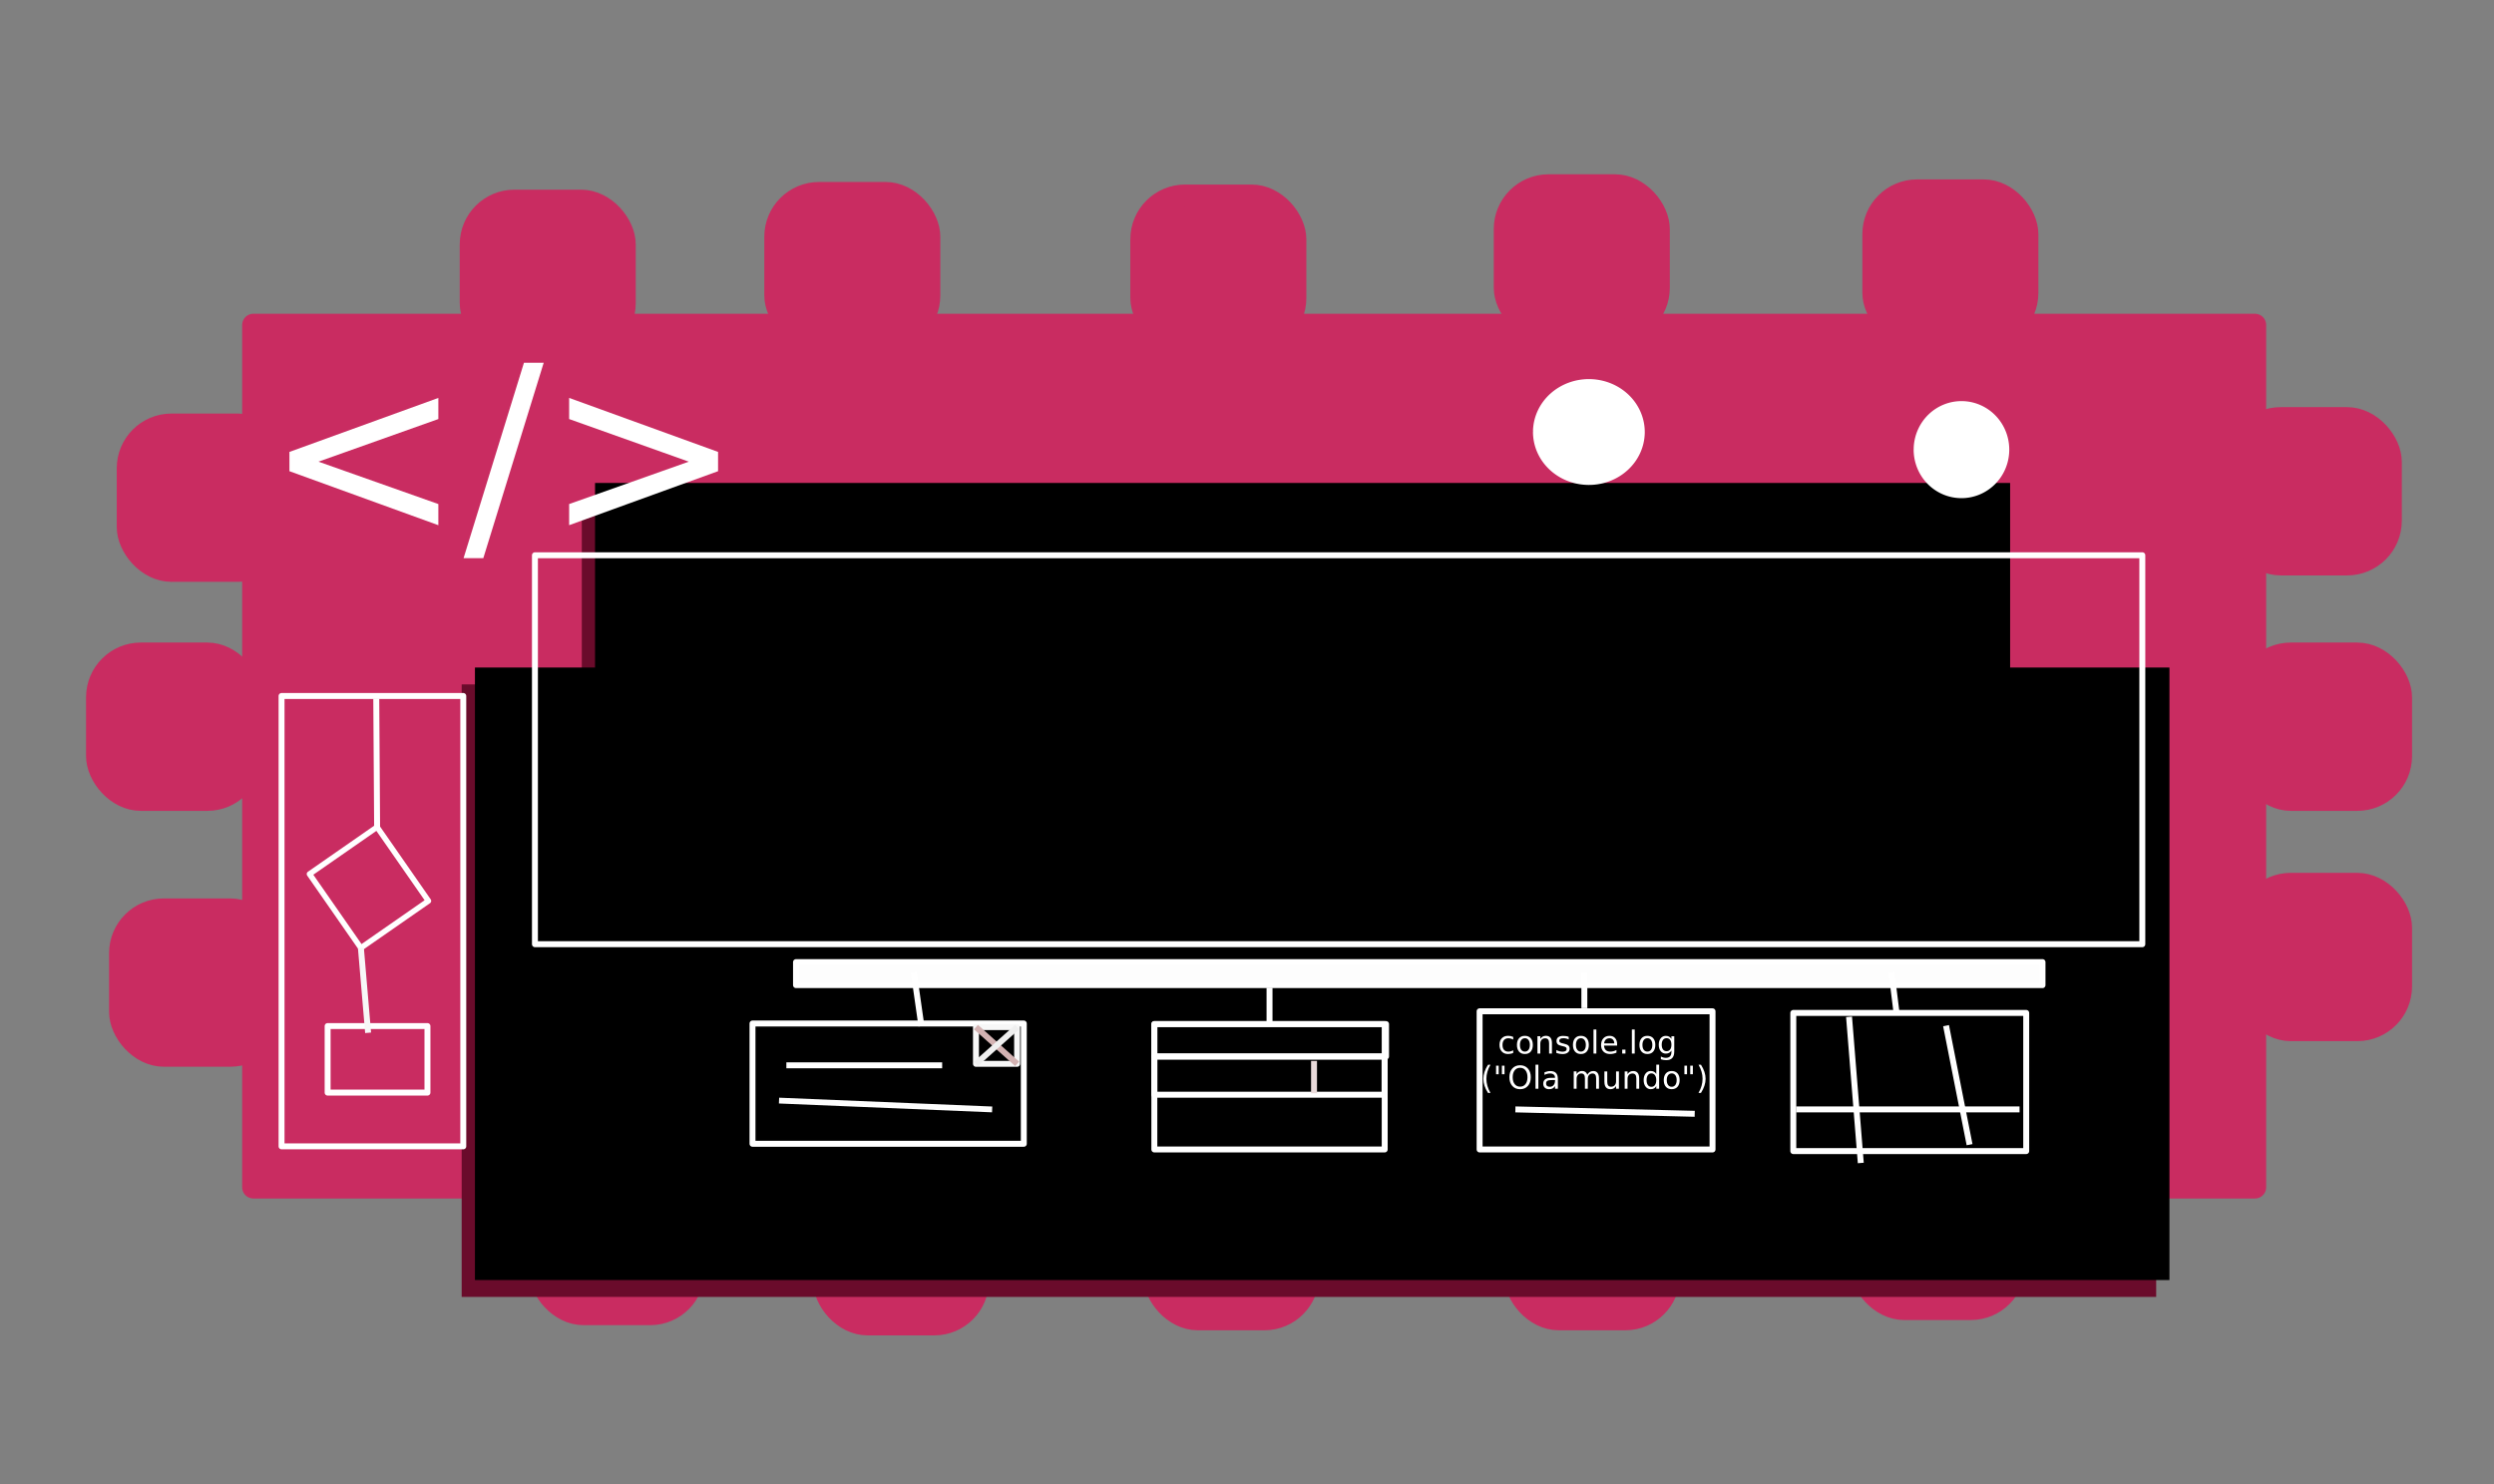 <?xml version="1.0" encoding="UTF-8" standalone="no"?>
<!-- Created with Inkscape (http://www.inkscape.org/) -->

<svg
   xmlns:dc="http://purl.org/dc/elements/1.1/"
   xmlns:cc="http://creativecommons.org/ns#"
   xmlns:rdf="http://www.w3.org/1999/02/22-rdf-syntax-ns#"
   xmlns:svg="http://www.w3.org/2000/svg"
   xmlns="http://www.w3.org/2000/svg"
   xmlns:sodipodi="http://sodipodi.sourceforge.net/DTD/sodipodi-0.dtd"
   xmlns:inkscape="http://www.inkscape.org/namespaces/inkscape"
   width="420"
   height="250"
   viewBox="0 0 111.125 66.146"
   version="1.1"
   id="svg8"
   inkscape:version="0.92.3 (2405546, 2018-03-11)"
   sodipodi:docname="btnGames.svg">
  <rect x="0" y="0" width="111.125" height="66.146" fill="#808080" stroke="none"/>
  <defs
     id="defs2" />
  <sodipodi:namedview
     id="base"
     pagecolor="#ffffff"
     bordercolor="#666666"
     borderopacity="1.0"
     inkscape:pageopacity="0.0"
     inkscape:pageshadow="2"
     inkscape:zoom="4.04"
     inkscape:cx="195.01657"
     inkscape:cy="92.963908"
     inkscape:document-units="mm"
     inkscape:current-layer="layer1"
     showgrid="false"
     units="px"
     inkscape:pagecheckerboard="true"
     width="280px"
     showguides="true"
     inkscape:window-width="1600"
     inkscape:window-height="842"
     inkscape:window-x="0"
     inkscape:window-y="0"
     inkscape:window-maximized="1" />
  <g
     inkscape:label="Camada 1"
     inkscape:groupmode="layer"
     id="layer1"
     transform="translate(0,-230.854)">
    <rect
       style="fill:#c92c61;fill-opacity:1;stroke:#c92c61;stroke-width:1;stroke-linecap:round;stroke-linejoin:round;stroke-miterlimit:4;stroke-dasharray:none;stroke-opacity:1"
       id="rect1101"
       width="89.183"
       height="38.433"
       x="11.29"
       y="245.338" />
    <rect
       style="fill:#c92c61;fill-opacity:1;stroke:#c92c61;stroke-width:1;stroke-linecap:round;stroke-linejoin:round;stroke-miterlimit:4;stroke-dasharray:none;stroke-opacity:1"
       id="rect1103"
       width="6.843"
       height="6.501"
       x="5.702"
       y="249.786"
       ry="1.939" />
    <rect
       style="fill:#c92c61;fill-opacity:1;stroke:#c92c61;stroke-width:1;stroke-linecap:round;stroke-linejoin:round;stroke-miterlimit:4;stroke-dasharray:none;stroke-opacity:1"
       id="rect1103-7"
       width="6.843"
       height="6.501"
       x="4.334"
       y="259.993"
       ry="1.939" />
    <rect
       style="fill:#c92c61;fill-opacity:1;stroke:#c92c61;stroke-width:1;stroke-linecap:round;stroke-linejoin:round;stroke-miterlimit:4;stroke-dasharray:none;stroke-opacity:1"
       id="rect1103-9"
       width="6.843"
       height="6.501"
       x="5.36"
       y="271.397"
       ry="1.939" />
    <rect
       style="fill:#c92c61;fill-opacity:1;stroke:#c92c61;stroke-width:1;stroke-linecap:round;stroke-linejoin:round;stroke-miterlimit:4;stroke-dasharray:none;stroke-opacity:1"
       id="rect1103-0"
       width="6.843"
       height="6.501"
       x="24.063"
       y="282.916"
       ry="1.939" />
    <rect
       style="fill:#c92c61;fill-opacity:1;stroke:#c92c61;stroke-width:1;stroke-linecap:round;stroke-linejoin:round;stroke-miterlimit:4;stroke-dasharray:none;stroke-opacity:1"
       id="rect1103-02"
       width="6.843"
       height="6.501"
       x="36.722"
       y="283.372"
       ry="1.939" />
    <rect
       style="fill:#c92c61;fill-opacity:1;stroke:#c92c61;stroke-width:1;stroke-linecap:round;stroke-linejoin:round;stroke-miterlimit:4;stroke-dasharray:none;stroke-opacity:1"
       id="rect1103-2"
       width="6.843"
       height="6.501"
       x="51.434"
       y="283.144"
       ry="1.939" />
    <rect
       style="fill:#c92c61;fill-opacity:1;stroke:#c92c61;stroke-width:1;stroke-linecap:round;stroke-linejoin:round;stroke-miterlimit:4;stroke-dasharray:none;stroke-opacity:1"
       id="rect1103-6"
       width="6.843"
       height="6.501"
       x="67.514"
       y="283.144"
       ry="1.939" />
    <rect
       style="fill:#c92c61;fill-opacity:1;stroke:#c92c61;stroke-width:1;stroke-linecap:round;stroke-linejoin:round;stroke-miterlimit:4;stroke-dasharray:none;stroke-opacity:1"
       id="rect1103-90"
       width="6.843"
       height="6.501"
       x="82.91"
       y="282.687"
       ry="1.939" />
    <rect
       style="fill:#c92c61;fill-opacity:1;stroke:#c92c61;stroke-width:1;stroke-linecap:round;stroke-linejoin:round;stroke-miterlimit:4;stroke-dasharray:none;stroke-opacity:1"
       id="rect1103-3"
       width="6.843"
       height="6.501"
       x="100.131"
       y="270.257"
       ry="1.939" />
    <rect
       style="fill:#c92c61;fill-opacity:1;stroke:#c92c61;stroke-width:1;stroke-linecap:round;stroke-linejoin:round;stroke-miterlimit:4;stroke-dasharray:none;stroke-opacity:1"
       id="rect1103-5"
       width="6.843"
       height="6.501"
       x="100.131"
       y="259.993"
       ry="1.939" />
    <rect
       style="fill:#c92c61;fill-opacity:1;stroke:#c92c61;stroke-width:1;stroke-linecap:round;stroke-linejoin:round;stroke-miterlimit:4;stroke-dasharray:none;stroke-opacity:1"
       id="rect1103-58"
       width="6.843"
       height="6.501"
       x="99.675"
       y="249.5"
       ry="1.939" />
    <rect
       style="fill:#c92c61;fill-opacity:1;stroke:#c92c61;stroke-width:1;stroke-linecap:round;stroke-linejoin:round;stroke-miterlimit:4;stroke-dasharray:none;stroke-opacity:1"
       id="rect1103-71"
       width="6.843"
       height="6.501"
       x="20.984"
       y="239.807"
       ry="1.939" />
    <rect
       style="fill:#c92c61;fill-opacity:1;stroke:#c92c61;stroke-width:1;stroke-linecap:round;stroke-linejoin:round;stroke-miterlimit:4;stroke-dasharray:none;stroke-opacity:1"
       id="rect1103-70"
       width="6.843"
       height="6.501"
       x="34.555"
       y="239.465"
       ry="1.939" />
    <rect
       style="fill:#c92c61;fill-opacity:1;stroke:#c92c61;stroke-width:1;stroke-linecap:round;stroke-linejoin:round;stroke-miterlimit:4;stroke-dasharray:none;stroke-opacity:1"
       id="rect1103-60"
       width="6.843"
       height="6.501"
       x="50.864"
       y="239.579"
       ry="1.939" />
    <rect
       style="fill:#c92c61;fill-opacity:1;stroke:#c92c61;stroke-width:1;stroke-linecap:round;stroke-linejoin:round;stroke-miterlimit:4;stroke-dasharray:none;stroke-opacity:1"
       id="rect1103-4"
       width="6.843"
       height="6.501"
       x="67.058"
       y="239.122"
       ry="1.939" />
    <rect
       style="fill:#c92c61;fill-opacity:1;stroke:#c92c61;stroke-width:1;stroke-linecap:round;stroke-linejoin:round;stroke-miterlimit:4;stroke-dasharray:none;stroke-opacity:1"
       id="rect1103-1"
       width="6.843"
       height="6.501"
       x="83.481"
       y="239.35"
       ry="1.939" />
    <flowRoot
       xml:space="preserve"
       id="flowRoot1206"
       style="font-style:normal;font-weight:bold;font-size:40px;line-height:1.25;font-family:'Fira Code';letter-spacing:0px;word-spacing:-32.23px;fill:#6a0b2b;fill-opacity:1;stroke:none;-inkscape-font-specification:'Fira Code Bold';font-stretch:normal;font-variant:normal;"
       transform="matrix(0.265,0,0,0.265,3.878,228.459)"><flowRegion
         id="flowRegion1208"
         style="-inkscape-font-specification:'Fira Code Bold';font-family:'Fira Code';font-weight:bold;font-style:normal;font-stretch:normal;font-variant:normal;fill:#6a0b2b;fill-opacity:1;"><rect
           id="rect1210"
           width="237.931"
           height="48.276"
           x="83.19"
           y="93.103"
           style="-inkscape-font-specification:'Fira Code Bold';font-family:'Fira Code';font-weight:bold;font-style:normal;font-stretch:normal;font-variant:normal;fill:#6a0b2b;fill-opacity:1;" /></flowRegion><flowPara
         style="font-style:normal;font-variant:normal;font-weight:bold;font-stretch:normal;font-size:26.667px;line-height:0;font-family:'Fira Code';-inkscape-font-specification:'Fira Code Bold';text-align:center;word-spacing:0px;text-anchor:middle;fill:#6a0b2b;fill-opacity:1;"
         id="flowPara1214">Programação &amp;</flowPara></flowRoot>    <flowRoot
       xml:space="preserve"
       id="flowRoot1218"
       style="font-style:normal;font-weight:bold;font-size:40px;line-height:1.25;font-family:'Fira Code';letter-spacing:0px;word-spacing:-32.23px;fill:#6a0b2b;fill-opacity:1;stroke:none;-inkscape-font-specification:'Fira Code Bold';font-stretch:normal;font-variant:normal;"
       transform="matrix(0.265,0,0,0.265,-6.843,227.205)"><flowRegion
         id="flowRegion1220"
         style="-inkscape-font-specification:'Fira Code Bold';font-family:'Fira Code';font-weight:bold;font-style:normal;font-stretch:normal;font-variant:normal;fill:#6a0b2b;fill-opacity:1;"><rect
           id="rect1222"
           width="284.914"
           height="103.017"
           x="103.448"
           y="128.879"
           style="-inkscape-font-specification:'Fira Code Bold';font-family:'Fira Code';font-weight:bold;font-style:normal;font-stretch:normal;font-variant:normal;fill:#6a0b2b;fill-opacity:1;" /></flowRegion><flowPara
         id="flowPara1224"
         style="font-style:normal;font-variant:normal;font-weight:bold;font-stretch:normal;font-size:26.667px;font-family:'Fira Code';-inkscape-font-specification:'Fira Code Bold';text-align:center;text-anchor:middle;fill:#6a0b2b;fill-opacity:1;">Desenvolvimento</flowPara></flowRoot>    <flowRoot
       xml:space="preserve"
       id="flowRoot1206-8"
       style="font-style:normal;font-variant:normal;font-weight:bold;font-stretch:normal;font-size:40px;line-height:1.25;font-family:'Fira Code';-inkscape-font-specification:'Fira Code Bold';letter-spacing:0px;word-spacing:-32.23px;fill:#000000;fill-opacity:1;stroke:none"
       transform="matrix(0.265,0,0,0.265,4.468,227.707)"><flowRegion
         id="flowRegion1208-6"
         style="font-style:normal;font-variant:normal;font-weight:bold;font-stretch:normal;font-family:'Fira Code';-inkscape-font-specification:'Fira Code Bold'"><rect
           id="rect1210-4"
           width="237.931"
           height="48.276"
           x="83.19"
           y="93.103"
           style="font-style:normal;font-variant:normal;font-weight:bold;font-stretch:normal;font-family:'Fira Code';-inkscape-font-specification:'Fira Code Bold'" /></flowRegion><flowPara
         style="font-style:normal;font-variant:normal;font-weight:bold;font-stretch:normal;font-size:26.667px;line-height:0;font-family:'Fira Code';-inkscape-font-specification:'Fira Code Bold';text-align:center;word-spacing:0px;text-anchor:middle;fill:#ffffff"
         id="flowPara1214-3">Programação &amp;</flowPara></flowRoot>    <flowRoot
       xml:space="preserve"
       id="flowRoot1218-4"
       style="font-style:normal;font-variant:normal;font-weight:bold;font-stretch:normal;font-size:40px;line-height:1.25;font-family:'Fira Code';-inkscape-font-specification:'Fira Code Bold';letter-spacing:0px;word-spacing:-32.23px;fill:#000000;fill-opacity:1;stroke:none"
       transform="matrix(0.265,0,0,0.265,-6.252,226.453)"><flowRegion
         id="flowRegion1220-7"
         style="font-style:normal;font-variant:normal;font-weight:bold;font-stretch:normal;font-family:'Fira Code';-inkscape-font-specification:'Fira Code Bold'"><rect
           id="rect1222-7"
           width="284.914"
           height="103.017"
           x="103.448"
           y="128.879"
           style="font-style:normal;font-variant:normal;font-weight:bold;font-stretch:normal;font-family:'Fira Code';-inkscape-font-specification:'Fira Code Bold'" /></flowRegion><flowPara
         id="flowPara1224-0"
         style="font-style:normal;font-variant:normal;font-weight:bold;font-stretch:normal;font-size:26.667px;font-family:'Fira Code';-inkscape-font-specification:'Fira Code Bold';text-align:center;text-anchor:middle;fill:#ffffff">Desenvolvimento</flowPara></flowRoot>    <g
       aria-label="&lt;/&gt;"
       transform="matrix(0.265,0,0,0.265,-5.132,225.152)"
       style="font-style:normal;font-weight:normal;font-size:40px;line-height:1.25;font-family:sans-serif;letter-spacing:0px;word-spacing:-32.23px;fill:#ffffff;fill-opacity:1;stroke:none"
       id="flowRoot1264">
      <path
         d="m 93.07,91.996 -20.156,7.168 20.156,7.129 v 3.555 L 68.031,100.766 v -3.242 l 25.039,-9.082 z"
         style=""
         id="path1401" />
      <path
         d="m 107.465,82.523 h 3.32 l -10.156,32.871 h -3.32 z"
         style=""
         id="path1403" />
      <path
         d="m 115.062,91.996 v -3.555 l 25.039,9.082 v 3.242 l -25.039,9.082 v -3.555 l 20.117,-7.129 z"
         style=""
         id="path1405" />
    </g>
    <rect
       style="fill:#ffffff;fill-opacity:0;stroke:#ffffff;stroke-width:0.265;stroke-linecap:round;stroke-linejoin:round;stroke-miterlimit:4;stroke-dasharray:none;stroke-opacity:1"
       id="rect1274"
       width="71.62"
       height="17.335"
       x="23.835"
       y="255.602" />
    <rect
       style="fill:#ffffff;fill-opacity:0;stroke:#ffffff;stroke-width:0.265;stroke-linecap:round;stroke-linejoin:round;stroke-miterlimit:4;stroke-dasharray:none;stroke-opacity:1"
       id="rect1276"
       width="12.089"
       height="5.36"
       x="33.529"
       y="276.472" />
    <rect
       style="fill:#ffffff;fill-opacity:0;stroke:#ffffff;stroke-width:0.265;stroke-linecap:round;stroke-linejoin:round;stroke-miterlimit:4;stroke-dasharray:none;stroke-opacity:1"
       id="rect1278"
       width="10.264"
       height="5.588"
       x="51.434"
       y="276.497" />
    <rect
       style="fill:#ffffff;fill-opacity:0;stroke:#ffffff;stroke-width:0.265;stroke-linecap:round;stroke-linejoin:round;stroke-miterlimit:4;stroke-dasharray:none;stroke-opacity:1"
       id="rect1280"
       width="10.378"
       height="6.158"
       x="65.927"
       y="275.927" />
    <rect
       style="fill:#ffffff;fill-opacity:0.99;stroke:#ffffff;stroke-width:0.265;stroke-linecap:round;stroke-linejoin:round;stroke-miterlimit:4;stroke-dasharray:none;stroke-opacity:1"
       id="rect1282"
       width="55.54"
       height="1.026"
       x="35.468"
       y="273.735" />
    <rect
       style="fill:#ffffff;fill-opacity:0;stroke:#ffffff;stroke-width:0.265;stroke-linecap:round;stroke-linejoin:round;stroke-miterlimit:4;stroke-dasharray:none;stroke-opacity:1"
       id="rect1280-7"
       width="10.378"
       height="6.158"
       x="79.904"
       y="276" />
    <path
       style="fill:none;stroke:#ffffff;stroke-width:0.265px;stroke-linecap:butt;stroke-linejoin:miter;stroke-opacity:1"
       d="m 40.714,274.191 0.342,2.395"
       id="path1299"
       inkscape:connector-curvature="0" />
    <path
       style="fill:none;stroke:#ffffff;stroke-width:0.265px;stroke-linecap:butt;stroke-linejoin:miter;stroke-opacity:1"
       d="m 56.566,274.875 v 1.711"
       id="path1301"
       inkscape:connector-curvature="0" />
    <path
       style="fill:none;stroke:#ffffff;stroke-width:0.265px;stroke-linecap:butt;stroke-linejoin:miter;stroke-opacity:1"
       d="m 70.594,274.191 v 1.597"
       id="path1303"
       inkscape:connector-curvature="0" />
    <path
       style="fill:none;stroke:#ffffff;stroke-width:0.265px;stroke-linecap:butt;stroke-linejoin:miter;stroke-opacity:1"
       d="m 84.279,274.191 0.228,1.825"
       id="path1305"
       inkscape:connector-curvature="0" />
    <rect
       style="fill:none;fill-opacity:0.99;stroke:#ffffff;stroke-width:0.265;stroke-linecap:round;stroke-linejoin:round;stroke-miterlimit:4;stroke-dasharray:none;stroke-opacity:1"
       id="rect1307"
       width="8.097"
       height="20.072"
       x="12.545"
       y="261.874" />
    <rect
       style="fill:none;fill-opacity:0.99;stroke:#ffffff;stroke-width:0.246;stroke-linecap:round;stroke-linejoin:round;stroke-miterlimit:4;stroke-dasharray:none;stroke-opacity:1"
       id="rect1309"
       width="4.01"
       height="3.668"
       x="229.406"
       y="139.021"
       transform="rotate(55.193)" />
    <path
       style="fill:#ffffff;stroke:#ffffff;stroke-width:0.265px;stroke-linecap:butt;stroke-linejoin:miter;stroke-opacity:1;fill-opacity:1"
       d="m 16.765,261.988 0.038,5.727"
       id="path1311"
       inkscape:connector-curvature="0" />
    <rect
       style="fill:none;fill-opacity:0.99;stroke:#ffffff;stroke-width:0.265;stroke-linecap:round;stroke-linejoin:round;stroke-miterlimit:4;stroke-dasharray:none;stroke-opacity:1"
       id="rect1317"
       width="4.448"
       height="2.965"
       x="14.598"
       y="276.586" />
    <path
       style="fill:#ffffff;stroke:#f7f7f7;stroke-width:0.265px;stroke-linecap:butt;stroke-linejoin:miter;stroke-opacity:1"
       d="m 16.08,273.102 0.322,3.784"
       id="path1319"
       inkscape:connector-curvature="0"
       sodipodi:nodetypes="cc" />
    <rect
       style="fill:none;fill-opacity:1;stroke:#f7f7f7;stroke-width:0.265;stroke-linecap:round;stroke-linejoin:round;stroke-miterlimit:4;stroke-dasharray:none;stroke-opacity:1"
       id="rect1321"
       width="1.834"
       height="1.637"
       x="43.486"
       y="276.632"
       ry="0" />
    <path
       style="fill:#ffffff;stroke:#ffffff;stroke-width:0.265px;stroke-linecap:butt;stroke-linejoin:miter;stroke-opacity:1"
       d="m 35.038,278.335 h 6.942"
       id="path1323"
       inkscape:connector-curvature="0" />
    <path
       style="fill:none;stroke:#fdfdfd;stroke-width:0.259px;stroke-linecap:butt;stroke-linejoin:miter;stroke-opacity:1"
       d="m 34.711,279.907 9.496,0.394"
       id="path1325"
       inkscape:connector-curvature="0" />
    <path
       style="fill:none;stroke:#d3b2b2;stroke-width:0.265px;stroke-linecap:butt;stroke-linejoin:miter;stroke-opacity:1"
       d="m 43.486,276.632 1.834,1.637"
       id="path1327"
       inkscape:connector-curvature="0" />
    <path
       style="fill:none;stroke:#efefef;stroke-width:0.265px;stroke-linecap:butt;stroke-linejoin:miter;stroke-opacity:1"
       d="m 43.486,278.27 1.834,-1.637"
       id="path1329"
       inkscape:connector-curvature="0" />
    <rect
       style="fill:none;fill-opacity:1;stroke:#ffffff;stroke-width:0.265;stroke-linecap:round;stroke-linejoin:round;stroke-miterlimit:4;stroke-dasharray:none;stroke-opacity:1"
       id="rect1331"
       width="10.324"
       height="1.445"
       x="51.434"
       y="276.497" />
    <rect
       style="fill:none;fill-opacity:1;stroke:#ffffff;stroke-width:0.265;stroke-linecap:round;stroke-linejoin:round;stroke-miterlimit:4;stroke-dasharray:none;stroke-opacity:1"
       id="rect1341"
       width="10.258"
       height="1.703"
       x="51.434"
       y="277.942" />
    <path
       style="fill:none;stroke:#eadbdb;stroke-width:0.265px;stroke-linecap:butt;stroke-linejoin:miter;stroke-opacity:1"
       d="m 58.549,278.139 v 1.441"
       id="path1343"
       inkscape:connector-curvature="0" />
    <flowRoot
       xml:space="preserve"
       id="flowRoot1345"
       style="fill:black;fill-opacity:1;stroke:none;font-family:sans-serif;font-style:normal;font-weight:normal;font-size:13.333px;line-height:1.25;letter-spacing:0px;word-spacing:-32.23px;"><flowRegion
         id="flowRegion1347"
         style="font-size:13.333px;"><rect
           id="rect1349"
           width="145.877"
           height="127.666"
           x="249.172"
           y="170.353"
           style="font-size:13.333px;" /></flowRegion><flowPara
         id="flowPara1351"></flowPara></flowRoot>    <g
       aria-label="console.log"
       style="font-style:normal;font-weight:normal;font-size:10.583px;line-height:1.25;font-family:sans-serif;letter-spacing:0px;word-spacing:-8.528px;fill:#000000;fill-opacity:1;stroke:none;stroke-width:0.265"
       id="text1355">
      <path
         d="m 67.424,277.069 v 0.119 q -0.054,-0.03 -0.108,-0.044 -0.054,-0.015 -0.109,-0.015 -0.123,0 -0.192,0.079 -0.068,0.078 -0.068,0.219 0,0.141 0.068,0.22 0.068,0.078 0.192,0.078 0.055,0 0.109,-0.015 0.054,-0.015 0.108,-0.045 v 0.117 q -0.053,0.025 -0.11,0.037 -0.057,0.012 -0.121,0.012 -0.174,0 -0.277,-0.11 -0.103,-0.11 -0.103,-0.296 0,-0.189 0.103,-0.297 0.104,-0.108 0.285,-0.108 0.059,0 0.114,0.012 0.056,0.012 0.108,0.036 z"
         style="font-size:1.411px;word-spacing:0px;fill:#ffffff;stroke-width:0.265"
         id="path1408" />
      <path
         d="m 67.944,277.128 q -0.102,0 -0.161,0.08 -0.059,0.079 -0.059,0.218 0,0.138 0.059,0.218 0.059,0.079 0.162,0.079 0.101,0 0.161,-0.08 0.059,-0.08 0.059,-0.218 0,-0.137 -0.059,-0.217 -0.059,-0.081 -0.161,-0.081 z m 0,-0.107 q 0.165,0 0.26,0.107 0.094,0.107 0.094,0.298 0,0.189 -0.094,0.298 -0.094,0.107 -0.26,0.107 -0.166,0 -0.26,-0.107 -0.094,-0.108 -0.094,-0.298 0,-0.19 0.094,-0.298 0.094,-0.107 0.26,-0.107 z"
         style="font-size:1.411px;word-spacing:0px;fill:#ffffff;stroke-width:0.265"
         id="path1410" />
      <path
         d="m 69.15,277.345 v 0.466 h -0.127 v -0.462 q 0,-0.11 -0.043,-0.164 -0.043,-0.054 -0.128,-0.054 -0.103,0 -0.162,0.065 -0.059,0.066 -0.059,0.178 v 0.436 h -0.127 v -0.772 h 0.127 v 0.12 q 0.045,-0.07 0.107,-0.104 0.062,-0.034 0.143,-0.034 0.133,0 0.201,0.083 0.068,0.082 0.068,0.242 z"
         style="font-size:1.411px;word-spacing:0px;fill:#ffffff;stroke-width:0.265"
         id="path1412" />
      <path
         d="m 69.896,277.062 v 0.12 q -0.054,-0.028 -0.112,-0.041 -0.058,-0.014 -0.12,-0.014 -0.094,0 -0.142,0.029 -0.047,0.029 -0.047,0.087 0,0.044 0.034,0.07 0.034,0.025 0.136,0.048 l 0.043,0.01 q 0.135,0.029 0.192,0.082 0.057,0.052 0.057,0.147 0,0.107 -0.085,0.17 -0.085,0.063 -0.234,0.063 -0.062,0 -0.13,-0.012 -0.067,-0.012 -0.141,-0.036 v -0.131 q 0.07,0.036 0.138,0.055 0.068,0.018 0.135,0.018 0.09,0 0.138,-0.03 0.048,-0.031 0.048,-0.087 0,-0.052 -0.035,-0.079 -0.034,-0.028 -0.152,-0.053 l -0.044,-0.01 q -0.118,-0.025 -0.17,-0.076 -0.052,-0.052 -0.052,-0.141 0,-0.109 0.077,-0.168 0.077,-0.059 0.219,-0.059 0.07,0 0.132,0.01 0.062,0.01 0.114,0.031 z"
         style="font-size:1.411px;word-spacing:0px;fill:#ffffff;stroke-width:0.265"
         id="path1414" />
      <path
         d="m 70.439,277.128 q -0.102,0 -0.161,0.08 -0.059,0.079 -0.059,0.218 0,0.138 0.059,0.218 0.059,0.079 0.162,0.079 0.101,0 0.161,-0.08 0.059,-0.08 0.059,-0.218 0,-0.137 -0.059,-0.217 -0.059,-0.081 -0.161,-0.081 z m 0,-0.107 q 0.165,0 0.26,0.107 0.094,0.107 0.094,0.298 0,0.189 -0.094,0.298 -0.094,0.107 -0.26,0.107 -0.166,0 -0.26,-0.107 -0.094,-0.108 -0.094,-0.298 0,-0.19 0.094,-0.298 0.094,-0.107 0.26,-0.107 z"
         style="font-size:1.411px;word-spacing:0px;fill:#ffffff;stroke-width:0.265"
         id="path1416" />
      <path
         d="m 71.002,276.739 h 0.127 v 1.072 h -0.127 z"
         style="font-size:1.411px;word-spacing:0px;fill:#ffffff;stroke-width:0.265"
         id="path1418" />
      <path
         d="m 72.054,277.394 v 0.062 h -0.583 q 0.008,0.131 0.079,0.2 0.071,0.068 0.197,0.068 0.073,0 0.141,-0.018 0.069,-0.018 0.136,-0.054 v 0.12 q -0.068,0.029 -0.14,0.044 -0.072,0.015 -0.145,0.015 -0.185,0 -0.293,-0.107 -0.107,-0.107 -0.107,-0.291 0,-0.189 0.102,-0.3 0.103,-0.112 0.276,-0.112 0.156,0 0.246,0.101 0.091,0.1 0.091,0.272 z m -0.127,-0.037 q -0.001,-0.104 -0.059,-0.166 -0.057,-0.062 -0.15,-0.062 -0.106,0 -0.17,0.06 -0.063,0.06 -0.073,0.169 z"
         style="font-size:1.411px;word-spacing:0px;fill:#ffffff;stroke-width:0.265"
         id="path1420" />
      <path
         d="m 72.28,277.636 h 0.145 v 0.175 h -0.145 z"
         style="font-size:1.411px;word-spacing:0px;fill:#ffffff;stroke-width:0.265"
         id="path1422" />
      <path
         d="m 72.711,276.739 h 0.127 v 1.072 h -0.127 z"
         style="font-size:1.411px;word-spacing:0px;fill:#ffffff;stroke-width:0.265"
         id="path1424" />
      <path
         d="m 73.402,277.128 q -0.102,0 -0.161,0.08 -0.059,0.079 -0.059,0.218 0,0.138 0.059,0.218 0.059,0.079 0.162,0.079 0.101,0 0.161,-0.08 0.059,-0.08 0.059,-0.218 0,-0.137 -0.059,-0.217 -0.059,-0.081 -0.161,-0.081 z m 0,-0.107 q 0.165,0 0.26,0.107 0.094,0.107 0.094,0.298 0,0.189 -0.094,0.298 -0.094,0.107 -0.26,0.107 -0.166,0 -0.26,-0.107 -0.094,-0.108 -0.094,-0.298 0,-0.19 0.094,-0.298 0.094,-0.107 0.26,-0.107 z"
         style="font-size:1.411px;word-spacing:0px;fill:#ffffff;stroke-width:0.265"
         id="path1426" />
      <path
         d="m 74.473,277.416 q 0,-0.138 -0.057,-0.214 -0.057,-0.076 -0.159,-0.076 -0.102,0 -0.159,0.076 -0.057,0.076 -0.057,0.214 0,0.137 0.057,0.213 0.057,0.076 0.159,0.076 0.103,0 0.159,-0.076 0.057,-0.076 0.057,-0.213 z m 0.127,0.299 q 0,0.197 -0.088,0.293 -0.087,0.097 -0.268,0.097 -0.067,0 -0.126,-0.01 -0.059,-0.01 -0.115,-0.03 v -0.123 q 0.056,0.03 0.11,0.045 0.054,0.015 0.111,0.015 0.125,0 0.187,-0.066 0.062,-0.065 0.062,-0.196 v -0.063 q -0.039,0.068 -0.101,0.102 -0.061,0.034 -0.147,0.034 -0.142,0 -0.229,-0.108 -0.087,-0.108 -0.087,-0.287 0,-0.179 0.087,-0.287 0.087,-0.108 0.229,-0.108 0.085,0 0.147,0.034 0.061,0.034 0.101,0.102 v -0.117 h 0.127 z"
         style="font-size:1.411px;word-spacing:0px;fill:#ffffff;stroke-width:0.265"
         id="path1428" />
    </g>
    <g
       aria-label="(&quot;Ola mundo&quot;)"
       style="font-style:normal;font-weight:normal;font-size:10.583px;line-height:1.25;font-family:sans-serif;letter-spacing:0px;word-spacing:-8.528px;fill:#000000;fill-opacity:1;stroke:none;stroke-width:0.265"
       id="text1355-4">
      <path
         d="m 66.411,278.309 q -0.092,0.158 -0.137,0.314 -0.045,0.155 -0.045,0.314 0,0.159 0.045,0.316 0.045,0.156 0.137,0.314 h -0.11 q -0.103,-0.162 -0.155,-0.318 -0.051,-0.156 -0.051,-0.311 0,-0.154 0.051,-0.309 0.051,-0.156 0.155,-0.318 z"
         style="font-size:1.411px;word-spacing:0px;fill:#ffffff;stroke-width:0.265"
         id="path1431" />
      <path
         d="m 66.777,278.351 v 0.382 h -0.117 v -0.382 z m 0.26,0 v 0.382 h -0.117 v -0.382 z"
         style="font-size:1.411px;word-spacing:0px;fill:#ffffff;stroke-width:0.265"
         id="path1433" />
      <path
         d="m 67.731,278.445 q -0.152,0 -0.241,0.113 -0.089,0.113 -0.089,0.308 0,0.194 0.089,0.307 0.09,0.113 0.241,0.113 0.152,0 0.24,-0.113 0.089,-0.113 0.089,-0.307 0,-0.195 -0.089,-0.308 -0.088,-0.113 -0.24,-0.113 z m 0,-0.113 q 0.216,0 0.346,0.145 0.13,0.145 0.13,0.389 0,0.243 -0.13,0.389 -0.13,0.145 -0.346,0.145 -0.217,0 -0.347,-0.145 -0.13,-0.145 -0.13,-0.389 0,-0.244 0.13,-0.389 0.13,-0.145 0.347,-0.145 z"
         style="font-size:1.411px;word-spacing:0px;fill:#ffffff;stroke-width:0.265"
         id="path1435" />
      <path
         d="m 68.418,278.307 h 0.127 v 1.072 h -0.127 z"
         style="font-size:1.411px;word-spacing:0px;fill:#ffffff;stroke-width:0.265"
         id="path1437" />
      <path
         d="m 69.161,278.991 q -0.154,0 -0.213,0.035 -0.059,0.035 -0.059,0.12 0,0.068 0.044,0.107 0.045,0.039 0.121,0.039 0.105,0 0.169,-0.074 0.064,-0.075 0.064,-0.199 v -0.028 z m 0.253,-0.052 v 0.44 h -0.127 v -0.117 q -0.043,0.07 -0.108,0.104 -0.065,0.033 -0.158,0.033 -0.119,0 -0.189,-0.066 -0.07,-0.067 -0.07,-0.178 0,-0.13 0.087,-0.196 0.088,-0.066 0.26,-0.066 h 0.178 v -0.012 q 0,-0.087 -0.058,-0.135 -0.057,-0.048 -0.161,-0.048 -0.066,0 -0.129,0.016 -0.063,0.016 -0.121,0.048 v -0.117 q 0.07,-0.027 0.135,-0.04 0.065,-0.014 0.127,-0.014 0.167,0 0.25,0.087 0.083,0.087 0.083,0.263 z"
         style="font-size:1.411px;word-spacing:0px;fill:#ffffff;stroke-width:0.265"
         id="path1439" />
      <path
         d="m 70.725,278.756 q 0.048,-0.085 0.114,-0.126 0.066,-0.041 0.156,-0.041 0.121,0 0.186,0.085 0.065,0.084 0.065,0.24 v 0.466 h -0.127 v -0.462 q 0,-0.111 -0.039,-0.165 -0.039,-0.054 -0.12,-0.054 -0.099,0 -0.156,0.066 -0.057,0.065 -0.057,0.178 v 0.436 H 70.619 v -0.462 q 0,-0.112 -0.039,-0.165 -0.039,-0.054 -0.121,-0.054 -0.097,0 -0.154,0.066 -0.057,0.065 -0.057,0.178 v 0.436 h -0.127 v -0.772 h 0.127 v 0.12 q 0.043,-0.071 0.104,-0.105 0.061,-0.034 0.144,-0.034 0.084,0 0.143,0.043 0.059,0.043 0.087,0.124 z"
         style="font-size:1.411px;word-spacing:0px;fill:#ffffff;stroke-width:0.265"
         id="path1441" />
      <path
         d="m 71.487,279.075 v -0.467 h 0.127 v 0.462 q 0,0.11 0.043,0.165 0.043,0.054 0.128,0.054 0.103,0 0.162,-0.066 0.06,-0.065 0.06,-0.178 v -0.438 h 0.127 v 0.772 h -0.127 v -0.119 q -0.046,0.07 -0.107,0.105 -0.061,0.034 -0.141,0.034 -0.133,0 -0.202,-0.083 -0.069,-0.083 -0.069,-0.242 z m 0.319,-0.486 z"
         style="font-size:1.411px;word-spacing:0px;fill:#ffffff;stroke-width:0.265"
         id="path1443" />
      <path
         d="m 73.037,278.914 v 0.466 h -0.127 v -0.462 q 0,-0.11 -0.043,-0.164 -0.043,-0.054 -0.128,-0.054 -0.103,0 -0.162,0.066 -0.059,0.065 -0.059,0.178 v 0.436 h -0.127 v -0.772 h 0.127 v 0.12 q 0.045,-0.07 0.107,-0.104 0.062,-0.034 0.143,-0.034 0.133,0 0.201,0.083 0.068,0.082 0.068,0.242 z"
         style="font-size:1.411px;word-spacing:0px;fill:#ffffff;stroke-width:0.265"
         id="path1445" />
      <path
         d="m 73.799,278.725 v -0.418 h 0.127 v 1.072 h -0.127 v -0.116 q -0.04,0.069 -0.101,0.103 -0.061,0.033 -0.146,0.033 -0.14,0 -0.228,-0.112 -0.087,-0.112 -0.087,-0.294 0,-0.182 0.087,-0.294 0.088,-0.112 0.228,-0.112 0.085,0 0.146,0.034 0.061,0.033 0.101,0.102 z m -0.432,0.269 q 0,0.14 0.057,0.22 0.058,0.079 0.158,0.079 0.101,0 0.158,-0.079 0.058,-0.08 0.058,-0.22 0,-0.14 -0.058,-0.219 -0.058,-0.08 -0.158,-0.08 -0.101,0 -0.158,0.08 -0.057,0.079 -0.057,0.219 z"
         style="font-size:1.411px;word-spacing:0px;fill:#ffffff;stroke-width:0.265"
         id="path1447" />
      <path
         d="m 74.486,278.696 q -0.102,0 -0.161,0.08 -0.059,0.079 -0.059,0.218 0,0.138 0.059,0.218 0.059,0.079 0.162,0.079 0.101,0 0.161,-0.08 0.059,-0.08 0.059,-0.218 0,-0.137 -0.059,-0.217 -0.059,-0.081 -0.161,-0.081 z m 0,-0.107 q 0.165,0 0.26,0.107 0.094,0.107 0.094,0.298 0,0.189 -0.094,0.298 -0.094,0.107 -0.26,0.107 -0.166,0 -0.26,-0.107 -0.094,-0.108 -0.094,-0.298 0,-0.19 0.094,-0.298 0.094,-0.107 0.26,-0.107 z"
         style="font-size:1.411px;word-spacing:0px;fill:#ffffff;stroke-width:0.265"
         id="path1449" />
      <path
         d="m 75.169,278.351 v 0.382 h -0.117 v -0.382 z m 0.26,0 v 0.382 h -0.117 v -0.382 z"
         style="font-size:1.411px;word-spacing:0px;fill:#ffffff;stroke-width:0.265"
         id="path1451" />
      <path
         d="m 75.68,278.309 h 0.11 q 0.103,0.163 0.154,0.318 0.052,0.156 0.052,0.309 0,0.154 -0.052,0.311 -0.051,0.156 -0.154,0.318 h -0.11 q 0.092,-0.158 0.136,-0.314 0.045,-0.156 0.045,-0.316 0,-0.159 -0.045,-0.314 -0.045,-0.155 -0.136,-0.314 z"
         style="font-size:1.411px;word-spacing:0px;fill:#ffffff;stroke-width:0.265"
         id="path1453" />
    </g>
    <path
       style="fill:#ffffff;stroke:#ffffff;stroke-width:0.265px;stroke-linecap:butt;stroke-linejoin:miter;stroke-opacity:1"
       d="m 67.521,280.3 7.99,0.196"
       id="path1387"
       inkscape:connector-curvature="0" />
    <path
       style="fill:#ffffff;fill-opacity:1;stroke:#ffffff;stroke-width:0.265;stroke-linecap:round;stroke-linejoin:round;stroke-miterlimit:4;stroke-dasharray:none;stroke-opacity:1"
       id="path1389"
       sodipodi:type="arc"
       sodipodi:cx="70.795685"
       sodipodi:cy="250.10851"
       sodipodi:rx="2.3576734"
       sodipodi:ry="2.2266915"
       sodipodi:start="3.1711411"
       sodipodi:end="3.1428144"
       sodipodi:open="true"
       d="m 68.439,250.043 a 2.358,2.227 0 0 1 2.41,-2.16 2.358,2.227 0 0 1 2.304,2.26 2.358,2.227 0 0 1 -2.377,2.192 2.358,2.227 0 0 1 -2.338,-2.229" />
    <path
       style="fill:#ffffff;fill-opacity:1;stroke:#ffffff;stroke-width:0.265;stroke-linecap:round;stroke-linejoin:round;stroke-miterlimit:4;stroke-dasharray:none;stroke-opacity:1"
       id="path1391"
       sodipodi:type="arc"
       sodipodi:cx="87.397636"
       sodipodi:cy="250.89439"
       sodipodi:rx="1.9974731"
       sodipodi:ry="2.0302186"
       sodipodi:start="3.1711411"
       sodipodi:end="3.1428144"
       sodipodi:open="true"
       d="m 85.401,250.834 a 1.997,2.03 0 0 1 2.041,-1.97 1.997,2.03 0 0 1 1.952,2.061 1.997,2.03 0 0 1 -2.014,1.999 1.997,2.03 0 0 1 -1.981,-2.033" />
    <path
       style="fill:none;stroke:#ffffff;stroke-width:0.265px;stroke-linecap:butt;stroke-linejoin:miter;stroke-opacity:1"
       d="m 80.03,280.3 h 9.955"
       id="path1393"
       inkscape:connector-curvature="0" />
    <path
       style="fill:none;stroke:#ffffff;stroke-width:0.265px;stroke-linecap:butt;stroke-linejoin:miter;stroke-opacity:1"
       d="m 82.388,276.174 0.523,6.514"
       id="path1397"
       inkscape:connector-curvature="0" />
    <path
       style="fill:none;stroke:#ffffff;stroke-width:0.265px;stroke-linecap:butt;stroke-linejoin:miter;stroke-opacity:1"
       d="m 86.71,276.567 1.048,5.305"
       id="path1399"
       inkscape:connector-curvature="0" />
  </g>
</svg>
